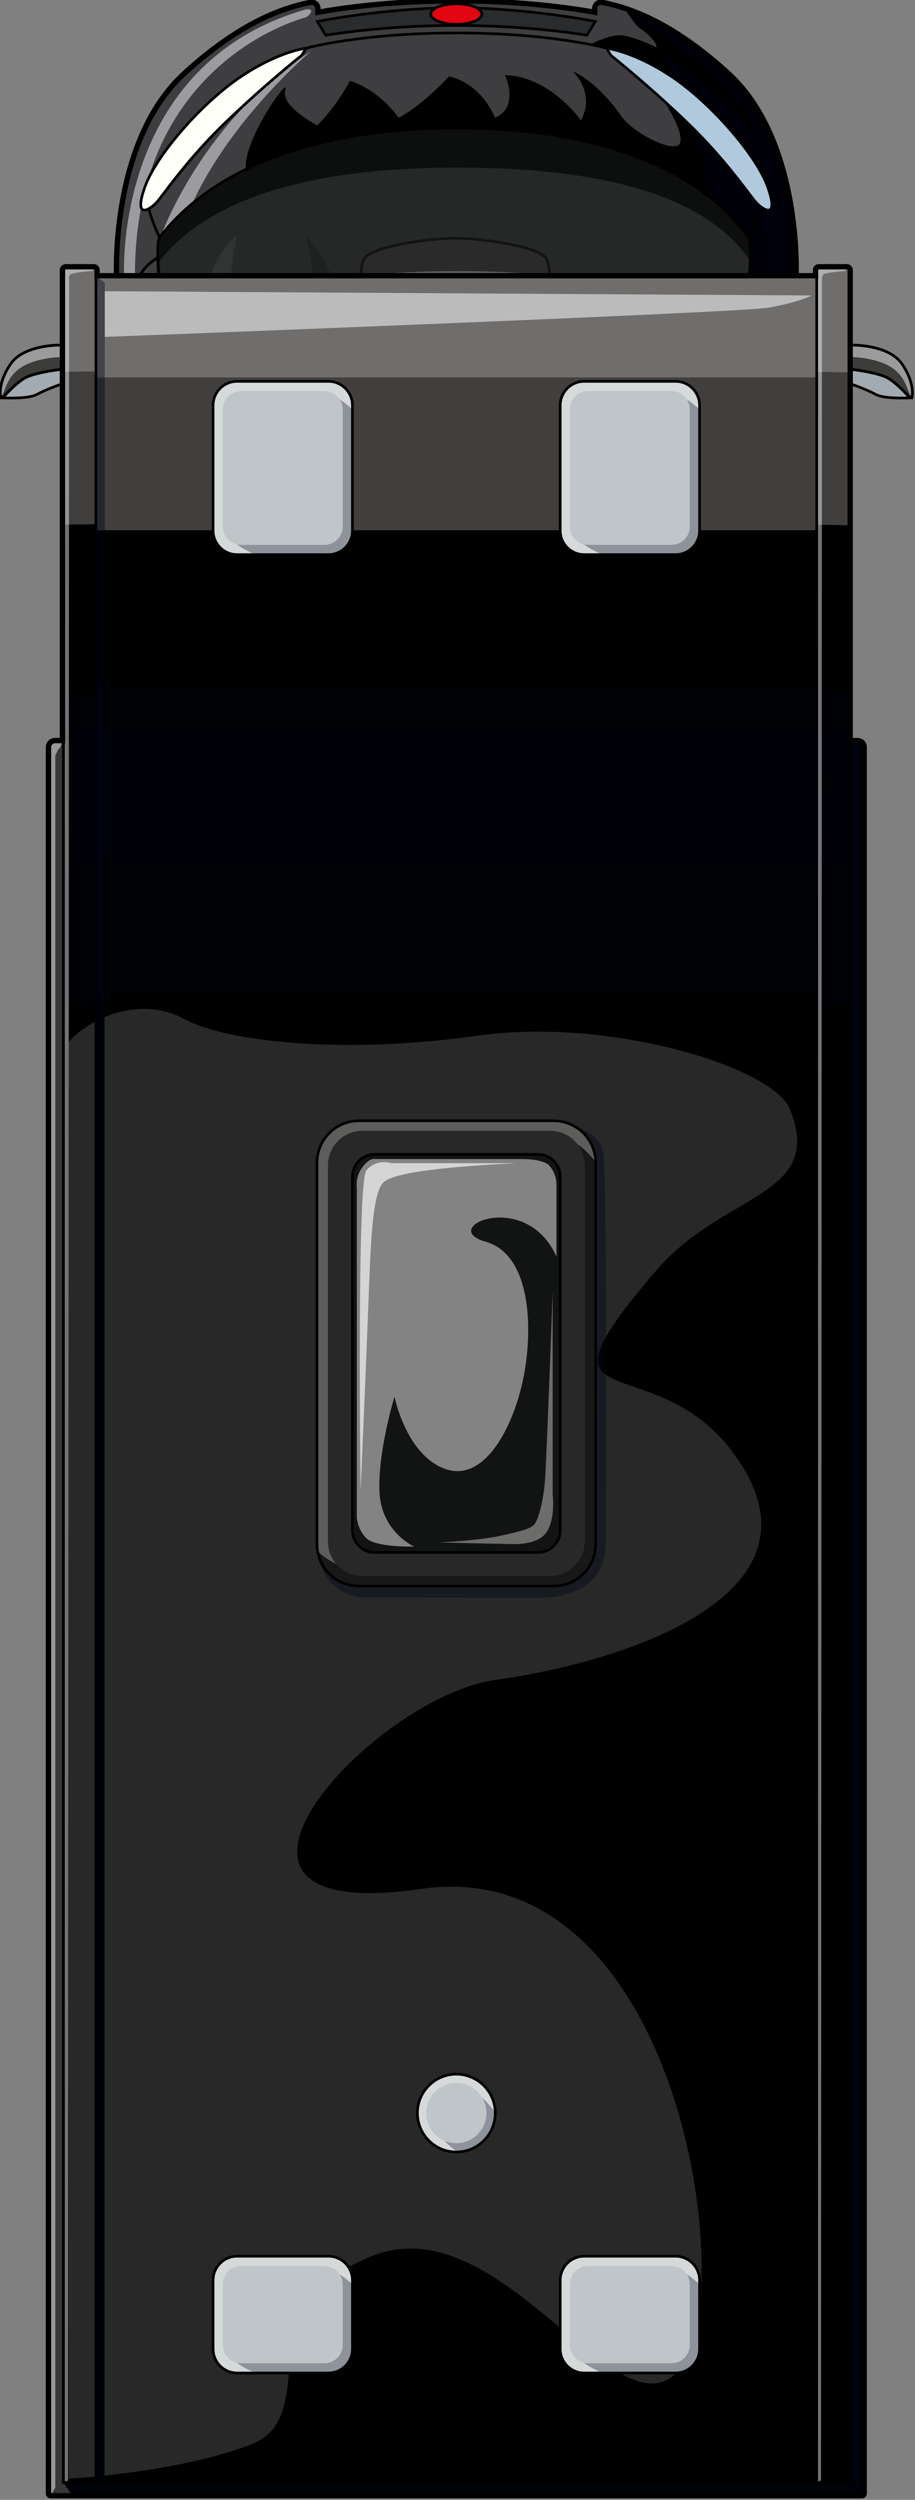 <?xml version="1.0" encoding="utf-8"?>
<!-- Generator: Adobe Illustrator 17.0.0, SVG Export Plug-In . SVG Version: 6.00 Build 0)  -->
<!DOCTYPE svg PUBLIC "-//W3C//DTD SVG 1.1//EN" "http://www.w3.org/Graphics/SVG/1.1/DTD/svg11.dtd">
<svg version="1.1" id="Слой_1" xmlns="http://www.w3.org/2000/svg" xmlns:xlink="http://www.w3.org/1999/xlink" x="0px" y="0px"
	 width="242px" height="661px" viewBox="0 0 242 661" enable-background="new 0 0 242 661" xml:space="preserve">
<rect x="0" y="0" width="242" height="661" fill="#808080" stroke="none"/>
<g>
	<defs>
		<rect id="SVGID_1_" width="242" height="661"/>
	</defs>
	<clipPath id="SVGID_2_">
		<use xlink:href="#SVGID_1_"  overflow="visible"/>
	</clipPath>
	<g clip-path="url(#SVGID_2_)">
		<path fill="currentColor" d="M224.857,195.832V71.422c0-0.487-0.395-0.882-0.882-0.882h-7.408c-0.487,0-0.882,0.395-0.882,0.882v1.482
			h-5.143c0,0,1.743-35.362-17.759-53.347C176.633,4.663,164.674,1.756,159.297,0.62c-1.037-0.219-2.004,0.571-2.004,1.623v1.009
			c0,0-15.776-3.154-36.604-2.992C99.854,0.091,84.085,3.252,84.085,3.252V2.243c0-1.058-0.967-1.841-2.004-1.623
			c-5.376,1.136-17.328,4.043-33.486,18.937C29.086,37.542,30.836,72.904,30.836,72.904h-5.143v-1.482
			c0-0.487-0.395-0.882-0.882-0.882h-7.408c-0.487,0-0.882,0.395-0.882,0.882v124.417l-3.697-0.028v463.521
			c0,0.332,0.268,0.6,0.6,0.6h107.272h107.273c0.332,0,0.6-0.268,0.6-0.6V195.811L224.857,195.832z M27.64,657.476l-2.265,0.205
			V151.657v506.031L27.64,657.476V140.389V657.476z"/>
		<path opacity="0.25" fill="#FFFEF8" enable-background="new    " d="M224.857,138.893l-8.855-0.155v1.482H25.375v-1.581
			l-8.615,0.085V70.751l8.615-0.007v2.159h190.627v-2.152l8.855,0.078V138.893z"/>
		<path opacity="0.25" fill="#FFFEF8" enable-background="new    " d="M224.857,98.472l-8.855-0.162v1.489H25.375v-1.581
			l-8.615,0.085V70.751l8.615-0.007v2.159h190.627v-2.152l8.855,0.078V98.472z"/>
		<path opacity="0.18" fill="#01061C" enable-background="new    " d="M224.858,182.751l-8.855,0.402v-1.679H25.376v1.926
			l-7.105-0.184l-0.091,82.332l7.196,0.007v-2.406h190.627v2.399l8.855-0.219V182.751z"/>
		<path opacity="0.17" fill="#01061C" enable-background="new    " d="M224.858,192.494l-8.855,0.177v-0.741H25.376v0.847
			l-7.105-0.078l-0.091,36.04l7.196,0.007v-1.059h190.627v1.052l8.855-0.092V192.494z"/>
		<path opacity="0.42" fill="#01061C" enable-background="new    " d="M25.375,72.903l2.343,1.905v581.631l-2.343-0.106V72.903z"/>
		<path opacity="0.46" fill="#FAFBFF" enable-background="new    " d="M25.087,70.744h-7.966v585.688l0.889-0.579l0.261-581.899
			c0,0-0.155-0.931,0.402-1.404c0.557-0.466,5.475-0.903,5.475-0.903S24.621,71.703,25.087,70.744z"/>
		<path opacity="0.46" fill="#FAFBFF" enable-background="new    " d="M224.216,70.744h-7.966v585.688l0.889-0.579L217.4,73.954
			c0,0-0.155-0.931,0.402-1.404c0.557-0.466,5.475-0.903,5.475-0.903S223.75,71.703,224.216,70.744z"/>
		<path opacity="0.4" fill="#000619" enable-background="new    " d="M224.61,195.832h2.413l1.531,0.959v1.806V658.76l-0.6,1.164
			h-0.769H13.416l5.92-0.289l-2.576-3.196l207.85-0.106V195.832z"/>
		<path opacity="0.5" fill="#FAFBFF" enable-background="new    " d="M16.43,196.128h-2.074l-1.538,0.621v3.528l0.6,459.648
			l1.207-2.201V199.839c0,0,0.748-1.87,1.058-1.933C15.999,197.85,16.43,196.128,16.43,196.128z"/>
		<path opacity="0.22" fill="#FAFBFF" enable-background="new    " d="M16.76,196.128h-3.189l-0.486,0.508l-0.269,462.371
			l0.833,0.903l5.355-0.261l-2.244-3.21V196.128z"/>
		<path opacity="0.54" fill="#FDFEFF" enable-background="new    " d="M27.718,77.009l187.014,1.122c0,0-3.852,1.912-11.522,3.238
			c-7.669,1.326-175.493,7.719-175.493,7.719L27.718,77.009L27.718,77.009z"/>
		<path opacity="0.4" fill="#010014" enable-background="new    " d="M166.113,2.489c0,0,1.305,1.164,3.281,3.577
			c28.737,17.406,30.727,30.311,30.727,30.311s-9.038-13.794-24.85-21.83c6.576,11.127,14.104,30.226,13.102,58.476l22.204-0.127
			c0,0,0.085-17.604-4.149-30.339c-4.233-12.742-11.529-23.932-23.304-30.932C171.348,4.626,166.113,2.489,166.113,2.489z"/>
		<path opacity="0.46" fill="#010014" enable-background="new    " d="M207.846,72.903c0,0,0.974-22.507-14.852-38.742
			c0,0,10.865,19.727,11.613,38.742H207.846L207.846,72.903z"/>
		<path opacity="0.25" fill="#FAFAFF" enable-background="new    " d="M30.787,72.903c0,0,0.48-30.593,10.929-45.113
			S72.782,0.993,82.455,0.591c0,0,1.291-0.099,1.453,0.938c0.169,1.03,0.466,1.679,0.466,1.679s17.279-2.596,37.267-2.618
			c19.981-0.021,35.652,2.674,35.652,2.674l0.169-2.258l2.469-0.416l5.108,1.425c0,0,3.048,4.96,4.417,5.644
			c1.369,0.684,4.791,4.106,4.05,4.791c0,0-6.597-3.154-9.708-3.133c-3.111,0.021-7.408,2.321-7.408,2.321l4.106,1.122l1.178,1.926
			l13.822,11.867c0,0,5.376,8.015,4.381,11.204s-12.453-2.462-15.607-7.105c-3.154-4.643-8.135-9.793-12.785-11.79
			c0,0,6.145,5.644,2.159,12.947c0,0-8.135-11.62-20.087-11.952c0,0,3.986,8.467-2.653,11.289c0,0-3.168-8.826-12.121-10.957
			c-7.966,8.467-13.384,10.957-13.384,10.957s-4.551-7.056-12.841-9.793c0,0-3.323,6.477-8.636,11.79c0,0-9.793-4.981-8.467-9.299
			c1.326-4.318-11.289,13.243-10.428,20.983S46.901,69.38,46.901,69.38l-2.822,3.648L30.787,72.903z"/>
		<path opacity="0.5" fill="#FAFAFF" enable-background="new    " d="M32.827,72.903c0,0-3.034-55.781,48.055-70.407
			c0,0,3.027-0.48,0.233,2.025c0,0-45.551,10.985-45.424,68.389"/>
		<path opacity="0.5" fill="#FAFAFF" enable-background="new    " d="M42.619,62.256c0,0,10.922-30.572,39.68-48.747
			c0,0-21.294,17.851-31.63,40.718L42.619,62.256z"/>
		<path opacity="0.16" fill="#FAFAFF" enable-background="new    " d="M18.18,275.517v379.899c0,0,2.78-0.148,7.19-0.586V270.035
			C22.399,271.594,19.901,273.541,18.18,275.517z"/>
		<path opacity="0.16" fill="#FAFAFF" enable-background="new    " d="M208.926,293.283c-4.445-11.12-47.808-24.405-82.677-19.424
			c-34.861,4.981-66.237,1.75-77.696-4.48c-6.992-3.803-14.711-3.02-20.92-0.409v385.635c10.082-1.08,26.275-3.443,38.679-8.213
			c19.424-7.472-1.827-36.689,32.371-49.967c34.198-13.279,64.742,49.142,81.012,30.212c16.27-18.923,0.332-137.125-68.396-127.169
			c-68.728,9.962-12.756-50.8,19.77-55.28c32.526-4.48,86.811-21.414,65.398-56.275s-59.93-8.798-22.909-51.964
			C191.45,315.099,218.218,316.524,208.926,293.283z"/>
		<path opacity="0.39" fill="#00071C" enable-background="new    " d="M153.194,298.469c0,0,5.235,1.037,6.357,6.209
			c1.122,5.165,0.642,104.281,0.642,104.281s0.162,4.762-3.443,8.728c-3.923,4.318-11.987,4.77-11.987,4.77l-49.368-0.028
			c0,0-9.433-0.628-11.395-11.585c0,0,0.84,3.295,2.815,4.981c1.969,1.679,3.26,3.154,7.867,3.549
			c4.607,0.395,7.437,0.113,7.437,0.113l36.738-0.113h8.756c0,0,5.207-0.847,7.408-4.05c2.201-3.203,2.512-7.034,2.512-7.034
			l-0.127-102.348c0,0-0.437-2.928-1.849-4.713C154.146,299.442,153.194,298.469,153.194,298.469z"/>
		<path fill="#121313" d="M142.307,410.49H99.064c-3.231,0-5.849-2.618-5.849-5.849v-93.549c0-3.231,2.618-5.856,5.849-5.856h43.243
			c3.231,0,5.849,2.618,5.849,5.856v93.549C148.163,407.872,145.545,410.49,142.307,410.49z"/>
		<path opacity="0.4" enable-background="new    " d="M152.701,302.497c1.214,1.545,1.94,3.485,1.94,5.602v99.526
			c0,5.016-4.072,9.088-9.089,9.088h-49.72c-2.766,0-5.242-1.242-6.907-3.196c-1.468-0.706-3.26-1.778-4.904-3.316
			c0.91,5.207,5.44,9.165,10.908,9.165h51.548c6.117,0,11.084-4.96,11.084-11.084V307.436c0-0.056-0.006-0.113-0.006-0.169
			C156.334,305.658,154.754,303.986,152.701,302.497z"/>
		<path opacity="0.25" fill="#FCFCF5" enable-background="new    " d="M86.738,407.625V308.1c0-5.016,4.071-9.088,9.088-9.088h49.72
			c2.907,0,5.489,1.369,7.147,3.492c2.053,1.482,3.634,3.161,4.833,4.77c-0.092-6.04-5.009-10.915-11.07-10.915H94.908
			c-6.117,0-11.084,4.96-11.084,11.084v100.852c0,0.656,0.071,1.291,0.176,1.912c1.644,1.538,3.443,2.611,4.904,3.316
			C87.557,411.936,86.738,409.876,86.738,407.625z"/>
		<path opacity="0.5" fill="#F5F5F5" enable-background="new    " d="M147.168,332.258v-19.297c0,0,0-2.491-1.743-4.607
			c-1.743-2.117-7.966-1.87-7.966-1.87l-38.347-0.007c0,0-1.242-0.487-3.239,2.124c-1.99,2.618-1.496,5.475-1.496,5.475v86.91
			c0,0,0,3.239,2.491,5.729c2.491,2.491,12.7,2.244,12.7,2.244s-8.841-3.859-9.215-14.69c-0.374-10.83,3.986-24.941,3.986-24.941
			s2.992,14.944,12.947,18.923c9.962,3.986,17.434-8.798,20.588-21.414c3.154-12.615,3.485-34.861-9.461-38.516
			C115.46,324.659,139.033,314.118,147.168,332.258z"/>
		<path opacity="0.71" fill="#F5F5F5" enable-background="new    " d="M136.543,307.563h-33.034c0,0-4.106-1.326-6.639,1.99
			c-2.533,3.316-1.496,84.667-1.496,84.667s1.658-38.347,2.159-51.964c0.501-13.61,0.995-26.233,3.655-29.386
			C103.841,309.722,120.605,308.389,136.543,307.563z"/>
		<path d="M146.464,419.725H94.915c-6.308,0-11.437-5.129-11.437-11.437V307.436c0-6.308,5.129-11.437,11.437-11.437h51.549
			c6.308,0,11.437,5.129,11.437,11.437v100.852C157.894,414.596,152.764,419.725,146.464,419.725z M94.915,296.712
			c-5.913,0-10.732,4.812-10.732,10.732v100.852c0,5.913,4.812,10.731,10.732,10.731h51.549c5.913,0,10.731-4.812,10.731-10.731
			v-100.86c0-5.913-4.811-10.731-10.731-10.731H94.915V296.712z"/>
		<path d="M142.308,410.842H99.065c-3.422,0-6.202-2.787-6.202-6.202v-93.549c0-3.422,2.787-6.202,6.202-6.202h43.243
			c3.422,0,6.202,2.787,6.202,6.202v93.549C148.517,408.062,145.73,410.842,142.308,410.842z M99.064,305.588
			c-3.034,0-5.496,2.469-5.496,5.496v93.549c0,3.034,2.469,5.496,5.496,5.496h43.243c3.034,0,5.496-2.469,5.496-5.496v-93.542
			c0-3.034-2.469-5.496-5.496-5.496H99.064V305.588z"/>
		<path opacity="0.38" fill="#FFFEF8" enable-background="new    " d="M146.174,341.43v53.791c0,0,0.833,6.308-1.658,9.962
			c-2.491,3.655-9.673,3.09-9.673,3.09l-18.986-0.423c0,0,10.647-0.423,16.87-1.834c6.223-1.411,7.056-1.743,8.297-2.653
			c1.242-0.91,2.738-6.308,3.154-12.453C144.594,384.758,146.174,341.43,146.174,341.43z"/>
		<path fill="#121313" d="M197.946,62.821c-0.028-0.028-0.056-0.063-0.085-0.099c-11.437-16.312-36.689-28.794-77.188-28.871
			c-40.195,0-65.842,12.481-78.408,28.85c-0.021,0.028-0.035,0.049-0.063,0.071c-0.494,0.487-0.706,4.438-0.219,10.132h156.203
			C198.666,67.258,198.44,63.3,197.946,62.821z"/>
		<path fill="#262828" d="M198.3,63.237c0,0-6.597-8.537-13.349-12.347c-16.058-7.317-33.45-16.341-64.156-17.039h-0.12
			c-31.624-0.529-53.651,11.183-64.686,17.47c-7.698,4.389-13.758,11.903-13.758,11.903c-0.303,2.11-0.092,5.778,0.31,9.673H197.87
			C198.349,69.008,198.603,65.346,198.3,63.237z"/>
		<path fill="#2B2A2A" d="M143.908,67.738c-3.768-3.112-17.78-4.734-23.495-4.734c-5.715,0-19.72,1.616-23.488,4.727
			c-1.016,0.84-1.411,2.766-1.411,5.165h49.798C145.32,70.504,144.924,68.578,143.908,67.738z"/>
		<path fill="#121313" d="M145.664,73.256H95.16v-0.353c0-2.766,0.515-4.593,1.538-5.44c3.768-3.112,17.639-4.812,23.714-4.812
			c6.075,0,19.953,1.7,23.721,4.812c1.023,0.847,1.538,2.674,1.538,5.44v0.353H145.664z M95.866,72.55h49.092
			c-0.035-2.314-0.48-3.881-1.277-4.544c-3.492-2.886-17.053-4.65-23.269-4.65c-6.216,0-19.77,1.764-23.262,4.65
			C96.346,68.67,95.909,70.236,95.866,72.55z"/>
		<path fill="#313334" d="M62.662,62.256c0,0-4.163,2.921-7.041,10.647h5.475C61.378,69.544,61.865,65.932,62.662,62.256z"/>
		<path fill="#1F2020" d="M80.797,62.256c1.023,3.627,1.58,7.26,1.849,10.647h5.066C84.317,65.438,80.797,62.256,80.797,62.256z"/>
		<path opacity="0.56" fill="#848484" enable-background="new    " d="M121.224,71.668c-9.109,0-17.462,0.409-25.097,1.235h49.89
			C138.496,72.099,130.241,71.682,121.224,71.668z"/>
		<path fill="#1D1D1B" d="M42.457,63.025l-0.494-0.508l0.021-0.028l0.571,0.416C42.527,62.948,42.492,62.99,42.457,63.025z"/>
		<path fill="#0D0E0E" d="M42.271,62.701c12.566-16.369,38.213-28.85,78.409-28.85c40.499,0.078,65.75,12.566,77.187,28.871
			c0.021,0.035,0.049,0.071,0.085,0.099c0.452,0.437,0.677,2.328,0.346,5.934c-0.028-0.028-0.055-0.063-0.084-0.099
			c-11.437-16.312-36.69-24.278-77.189-24.356c-40.195,0-66.52,8.699-79.086,25.068"/>
		<path d="M198.517,73.256H41.666l-0.028-0.325c-0.381-4.48-0.445-9.652,0.325-10.414c14.379-18.725,42.326-29.019,78.719-29.019
			c49.77,0.092,69.906,18.224,77.477,29.027l0.042,0.049c0.769,0.755,0.72,5.898,0.346,10.358L198.517,73.256z M42.315,72.55
			h155.554c0.473-5.898,0.12-9.123-0.169-9.476c-0.049-0.042-0.092-0.099-0.127-0.148c-7.493-10.682-27.446-28.624-76.898-28.716
			c-36.167,0-63.916,10.195-78.126,28.709c-0.028,0.035-0.056,0.071-0.099,0.106C42.174,63.364,41.828,66.602,42.315,72.55z"/>
		<path fill="#B1C9DD" d="M160.488,12.761c0,0,6.971,0.748,16.933,7.345c9.962,6.597,22.535,20.546,25.647,29.386
			c3.111,8.841-1.369,6.025-3.239,3.881c-1.87-2.138-7.966-11.232-18.055-20.941c-10.082-9.708-19.424-17.18-19.925-17.554
			C161.356,14.504,160.488,12.761,160.488,12.761z"/>
		<path d="M203.174,55.913c-1.157,0-2.709-1.277-3.612-2.307c-0.437-0.501-1.079-1.348-1.969-2.519
			c-2.907-3.824-8.311-10.936-16.058-18.401c-9.659-9.306-18.979-16.849-19.89-17.526c-0.536-0.402-1.319-1.94-1.475-2.244
			l-0.289-0.579l0.642,0.071c0.289,0.028,7.176,0.833,17.089,7.401c9.469,6.272,22.507,20.249,25.788,29.563
			c1.298,3.69,1.432,5.778,0.402,6.378C203.611,55.864,203.4,55.913,203.174,55.913z M161.13,13.227
			c0.325,0.579,0.713,1.206,0.938,1.376c0.91,0.684,10.266,8.255,19.953,17.582c7.789,7.5,13.215,14.64,16.136,18.478
			c0.882,1.164,1.517,1.997,1.94,2.484c1.079,1.235,2.738,2.357,3.351,1.997c0.24-0.141,0.903-0.953-0.713-5.532
			c-2.956-8.403-15.12-22.324-25.513-29.21C169.223,15.104,163.113,13.601,161.13,13.227z"/>
		<path fill="#3C3C3B" d="M240.681,105.196c0.071-0.007,0.487,0,0.487,0s1.037-3.662-2.618-8.968
			c-3.655-5.313-13.695-4.981-13.695-4.981v6.378c2.441,0.289,7.909,1.065,10.167,2.462
			C237.097,101.372,239.461,103.841,240.681,105.196z"/>
		<path fill="#A3ABB2" d="M235.03,100.088c-2.258-1.397-7.726-2.173-10.167-2.462v3.831c0,0,4.318,1.496,6.724,2.822
			c2.23,1.228,8.234,0.967,9.102,0.917C239.461,103.841,237.097,101.372,235.03,100.088z"/>
		<path d="M238.381,105.605c-2.251,0-5.426-0.169-6.971-1.023c-2.349-1.298-6.625-2.78-6.668-2.801l-0.24-0.085v-4.48l0.395,0.049
			c2.886,0.339,8.064,1.122,10.315,2.512c2.11,1.305,4.494,3.803,5.729,5.172l0.494,0.55l-0.741,0.042
			C240.329,105.57,239.461,105.605,238.381,105.605z M225.208,101.203c0.945,0.339,4.431,1.602,6.541,2.766
			c1.799,0.995,6.308,0.967,8.156,0.91c-1.284-1.383-3.288-3.387-5.066-4.487c-2.096-1.298-7.161-2.06-9.631-2.364V101.203z"/>
		<path fill="#9C9B9B" d="M240.675,104.342c0.106,0.198,0.409,0.12,0.409-0.106c0.014-1.559-0.233-5.08-2.505-7.747
			c-3.006-3.528-6.703-4.734-10.873-5.024c-4.17-0.289-2.843,0.127-2.843,0.127l0.247,2.653c0.014,0.12,0.113,0.205,0.226,0.198
			c1.221-0.085,6.83,0.452,10.252,2.589C239.412,99.425,239.892,102.903,240.675,104.342z"/>
		<path d="M240.534,105.556l-0.113-0.127c-1.207-1.341-3.542-3.789-5.581-5.045c-2.215-1.369-7.747-2.145-10.026-2.413l-0.31-0.035
			v-7.034l0.339-0.014c0.416-0.014,10.28-0.275,13.998,5.136c3.704,5.39,2.709,9.109,2.667,9.264l-0.071,0.261h-0.268
			c0,0-0.402-0.007-0.466,0L240.534,105.556z M240.852,104.843c0.014,0,0.021,0,0.035,0c0.141-0.903,0.346-4.106-2.618-8.417
			c-3.133-4.551-11.282-4.826-13.053-4.833v5.715c2.935,0.36,7.832,1.129,10.005,2.476c2.046,1.27,4.36,3.662,5.623,5.059
			C240.845,104.843,240.845,104.843,240.852,104.843z"/>
		<path fill="#292B2D" d="M120.688,6.722c-19.664,0-34.53,2.596-34.53,2.596l-2.244-3.655c20.419-3.817,36.773-3.655,36.773-3.655
			s16.355-0.169,36.773,3.655l-2.244,3.655C155.218,9.318,140.351,6.722,120.688,6.722z"/>
		<path d="M155.394,9.706l-0.233-0.042c-0.148-0.028-15.064-2.589-34.473-2.589c-19.41,0-34.325,2.561-34.473,2.589l-0.233,0.042
			l-2.632-4.29l0.501-0.092c20.214-3.782,36.682-3.655,36.844-3.655c0.155,0,16.609-0.12,36.837,3.655l0.501,0.092L155.394,9.706z
			 M120.688,6.369c18.133,0,32.364,2.23,34.353,2.561l1.849-3.013c-19.918-3.669-36.033-3.549-36.202-3.556
			c-0.169,0-16.291-0.12-36.209,3.556l1.849,3.013C88.317,8.606,102.555,6.369,120.688,6.369z"/>
		<path fill="#FFFEF8" d="M80.88,12.761c0,0-6.971,0.748-16.933,7.345S41.412,40.652,38.3,49.492
			c-3.111,8.841,1.369,6.025,3.239,3.881c1.87-2.138,7.966-11.232,18.055-20.941s19.424-17.18,19.925-17.554
			C80.012,14.504,80.88,12.761,80.88,12.761z"/>
		<path d="M38.194,55.913c-0.226,0-0.437-0.049-0.628-0.162c-1.03-0.6-0.896-2.688,0.402-6.378
			c3.281-9.313,16.32-23.29,25.788-29.563c9.92-6.569,16.799-7.373,17.089-7.401l0.642-0.071l-0.289,0.579
			c-0.155,0.303-0.938,1.841-1.475,2.244c-0.91,0.677-10.224,8.22-19.89,17.526c-7.747,7.458-13.152,14.577-16.058,18.401
			c-0.889,1.171-1.538,2.018-1.976,2.519C40.904,54.636,39.351,55.913,38.194,55.913z M80.238,13.227
			c-1.976,0.374-8.093,1.877-16.094,7.175c-10.393,6.886-22.557,20.807-25.513,29.21c-1.616,4.579-0.952,5.39-0.713,5.532
			c0.607,0.353,2.272-0.762,3.351-1.997c0.423-0.487,1.058-1.319,1.94-2.484c2.914-3.838,8.347-10.978,16.129-18.478
			c9.687-9.327,19.043-16.898,19.953-17.582C79.519,14.434,79.907,13.82,80.238,13.227z"/>
		<path fill="#3C3C3B" d="M0.687,105.196c-0.071-0.007-0.487,0-0.487,0s-1.037-3.662,2.618-8.968
			c3.655-5.313,13.695-4.981,13.695-4.981v6.378c-2.441,0.289-7.909,1.065-10.167,2.462C4.271,101.372,1.908,103.841,0.687,105.196z
			"/>
		<path fill="#A3ABB2" d="M6.345,100.088c2.258-1.397,7.726-2.173,10.167-2.462v3.831c0,0-4.318,1.496-6.724,2.822
			c-2.23,1.228-8.234,0.967-9.102,0.917C1.908,103.841,4.271,101.372,6.345,100.088z"/>
		<path d="M2.987,105.605c-1.079,0-1.94-0.035-2.314-0.056l-0.741-0.042l0.494-0.55c1.235-1.369,3.62-3.866,5.729-5.172
			c2.251-1.397,7.429-2.173,10.315-2.512l0.395-0.049v4.48l-0.24,0.085c-0.042,0.014-4.318,1.503-6.667,2.801
			C8.413,105.443,5.238,105.605,2.987,105.605z M1.463,104.879c1.856,0.056,6.357,0.085,8.156-0.91
			c2.11-1.164,5.595-2.427,6.541-2.766v-3.182c-2.469,0.303-7.535,1.065-9.631,2.364C4.751,101.485,2.747,103.489,1.463,104.879z"/>
		<path fill="#9C9B9B" d="M0.695,104.342c-0.106,0.198-0.409,0.12-0.409-0.106c-0.014-1.559,0.233-5.08,2.505-7.747
			c3.006-3.528,6.703-4.734,10.873-5.024c4.17-0.289,2.843,0.127,2.843,0.127l-0.247,2.653c-0.014,0.12-0.113,0.205-0.226,0.198
			c-1.221-0.085-6.83,0.452-10.252,2.589C1.958,99.425,1.478,102.903,0.695,104.342z"/>
		<path d="M0.836,105.556l-0.169-0.007c-0.071-0.007-0.466,0-0.466,0h-0.268l-0.071-0.261c-0.042-0.155-1.037-3.881,2.66-9.264
			c3.718-5.412,13.575-5.151,13.998-5.136l0.339,0.014v7.034l-0.31,0.035c-2.279,0.268-7.81,1.037-10.026,2.413
			c-2.032,1.263-4.367,3.704-5.581,5.045L0.836,105.556z M16.16,91.593c-1.771,0.007-9.927,0.282-13.053,4.833
			c-2.963,4.304-2.752,7.514-2.618,8.417c0.014,0,0.028,0,0.042,0c1.263-1.39,3.577-3.789,5.623-5.059
			c2.173-1.348,7.07-2.117,10.005-2.477L16.16,91.593L16.16,91.593z"/>
		<path fill="#E20613" d="M120.688,6.432c3.726,0,6.745-1.216,6.745-2.716c0-1.5-3.019-2.716-6.745-2.716
			c-3.725,0-6.745,1.216-6.745,2.716C113.943,5.216,116.963,6.432,120.688,6.432z"/>
		<path d="M120.688,6.778c-3.979,0-7.098-1.348-7.098-3.069c0-1.722,3.119-3.069,7.098-3.069c3.979,0,7.098,1.348,7.098,3.069
			C127.785,5.431,124.667,6.778,120.688,6.778z M120.688,1.353c-3.768,0-6.392,1.242-6.392,2.364s2.625,2.364,6.392,2.364
			c3.768,0,6.392-1.242,6.392-2.364C127.08,2.594,124.455,1.353,120.688,1.353z"/>
		<path d="M41.899,62.926c-1.968-3.923-2.886-7.613-2.893-7.648l0.684-0.169c0.007,0.035,0.903,3.648,2.836,7.5L41.899,62.926z"/>
		<path d="M80.979,13.1l-0.19-0.677c0.141-0.042,14.577-4.057,39.899-4.057v0.706C95.464,9.071,81.12,13.065,80.979,13.1z"/>
		<path d="M37.285,73.065l-0.621-0.332c1.714-3.238,4.762-4.812,4.897-4.882l0.318,0.628C41.85,68.5,38.894,70.031,37.285,73.065z"
			/>
		<path d="M198.292,62.926l-0.628-0.317c1.94-3.852,3.034-8.121,3.041-8.163l0.684,0.176
			C201.375,54.664,200.26,59.003,198.292,62.926z"/>
		<path d="M160.389,13.1c-0.141-0.042-14.492-4.036-39.709-4.036V8.358c25.322,0,39.758,4.022,39.899,4.057L160.389,13.1z"/>
		<path d="M202.9,73.065c-1.609-3.041-4.558-4.565-4.593-4.579l0.318-0.628c0.127,0.063,3.182,1.644,4.897,4.882L202.9,73.065z"/>
		<path fill="#C0C5C9" d="M86.858,146.655H62.7c-3.507,0-6.35-2.843-6.35-6.35v-33.119c0-3.507,2.843-6.35,6.35-6.35h24.158
			c3.507,0,6.35,2.843,6.35,6.35v33.119C93.208,143.811,90.372,146.655,86.858,146.655z"/>
		<path opacity="0.26" fill="#000214" enable-background="new    " d="M90.64,108.265v30.96c0,2.681-2.173,4.854-4.854,4.854H63.787
			c-0.409,0-0.804-0.056-1.185-0.148c1.178,0.896,2.801,1.827,5.038,2.723h19.226c3.507,0,6.35-2.843,6.35-6.35v-32.025
			c-1.178-1.115-2.342-1.997-3.358-2.667C90.343,106.381,90.64,107.292,90.64,108.265z"/>
		<path opacity="0.35" fill="#FFFFFA" enable-background="new    " d="M86.858,100.836H62.7c-3.507,0-6.35,2.843-6.35,6.35v33.119
			c0,3.507,2.843,6.35,6.35,6.35h4.932c-2.23-0.903-3.852-1.834-5.038-2.723c-2.11-0.529-3.669-2.434-3.669-4.706v-30.96
			c0-2.681,2.173-4.854,4.854-4.854h21.999c1.707,0,3.203,0.882,4.071,2.208c1.016,0.67,2.187,1.545,3.358,2.667v-1.094
			C93.208,103.679,90.372,100.836,86.858,100.836z"/>
		<path d="M86.857,147.007H62.699c-3.697,0-6.703-3.006-6.703-6.703v-33.119c0-3.697,3.006-6.703,6.703-6.703h24.158
			c3.697,0,6.703,3.006,6.703,6.703v33.119C93.56,144.002,90.554,147.007,86.857,147.007z M62.706,101.189
			c-3.309,0-5.997,2.688-5.997,5.997v33.119c0,3.309,2.688,5.997,5.997,5.997h24.158c3.309,0,5.997-2.688,5.997-5.997v-33.119
			c0-3.309-2.688-5.997-5.997-5.997H62.706L62.706,101.189z"/>
		<path fill="#C0C5C9" d="M178.664,146.655h-24.158c-3.507,0-6.35-2.843-6.35-6.35v-33.119c0-3.507,2.843-6.35,6.35-6.35h24.158
			c3.507,0,6.35,2.843,6.35,6.35v33.119C185.014,143.811,182.171,146.655,178.664,146.655z"/>
		<path opacity="0.26" fill="#000214" enable-background="new    " d="M182.446,108.265v30.96c0,2.681-2.173,4.854-4.854,4.854
			h-21.999c-0.409,0-0.804-0.056-1.185-0.148c1.178,0.896,2.801,1.827,5.038,2.723h19.226c3.507,0,6.35-2.843,6.35-6.35v-32.025
			c-1.178-1.115-2.342-1.997-3.358-2.667C182.149,106.381,182.446,107.292,182.446,108.265z"/>
		<path opacity="0.35" fill="#FFFFFA" enable-background="new    " d="M178.664,100.836h-24.158c-3.507,0-6.35,2.843-6.35,6.35
			v33.119c0,3.507,2.843,6.35,6.35,6.35h4.932c-2.23-0.903-3.852-1.834-5.038-2.723c-2.11-0.529-3.669-2.434-3.669-4.706v-30.96
			c0-2.681,2.173-4.854,4.854-4.854h21.999c1.707,0,3.203,0.882,4.071,2.208c1.016,0.67,2.187,1.545,3.358,2.667v-1.094
			C185.014,103.679,182.171,100.836,178.664,100.836z"/>
		<path d="M178.664,147.007h-24.158c-3.697,0-6.703-3.006-6.703-6.703v-33.119c0-3.697,3.006-6.703,6.703-6.703h24.158
			c3.697,0,6.703,3.006,6.703,6.703v33.119C185.367,144.002,182.361,147.007,178.664,147.007z M154.513,101.189
			c-3.309,0-5.997,2.688-5.997,5.997v33.119c0,3.309,2.688,5.997,5.997,5.997h24.158c3.309,0,5.997-2.688,5.997-5.997v-33.119
			c0-3.309-2.688-5.997-5.997-5.997H154.513L154.513,101.189z"/>
		<path fill="#C0C5C9" d="M86.858,627.469H62.7c-3.507,0-6.35-2.843-6.35-6.35v-18.182c0-3.507,2.843-6.35,6.35-6.35h24.158
			c3.507,0,6.35,2.843,6.35,6.35v18.182C93.208,624.625,90.372,627.469,86.858,627.469z"/>
		<path opacity="0.26" fill="#000214" enable-background="new    " d="M90.64,604.016v16.023c0,2.681-2.173,4.854-4.854,4.854
			H63.787c-0.409,0-0.804-0.056-1.185-0.148c1.178,0.896,2.801,1.827,5.038,2.723h19.226c3.507,0,6.35-2.843,6.35-6.35V604.03
			c-1.178-1.115-2.342-1.997-3.358-2.667C90.343,602.132,90.64,603.042,90.64,604.016z"/>
		<path opacity="0.35" fill="#FFFFFA" enable-background="new    " d="M86.858,596.587H62.7c-3.507,0-6.35,2.843-6.35,6.35v18.182
			c0,3.507,2.843,6.35,6.35,6.35h4.932c-2.23-0.903-3.852-1.834-5.038-2.723c-2.11-0.529-3.669-2.434-3.669-4.706v-16.023
			c0-2.681,2.173-4.854,4.854-4.854h21.999c1.707,0,3.203,0.882,4.071,2.208c1.016,0.67,2.187,1.545,3.358,2.667v-1.094
			C93.208,599.43,90.372,596.587,86.858,596.587z"/>
		<path d="M86.857,627.822H62.699c-3.697,0-6.703-3.006-6.703-6.703v-18.182c0-3.697,3.006-6.703,6.703-6.703h24.158
			c3.697,0,6.703,3.006,6.703,6.703v18.182C93.56,624.816,90.554,627.822,86.857,627.822z M62.706,596.939
			c-3.309,0-5.997,2.688-5.997,5.997v18.182c0,3.309,2.688,5.997,5.997,5.997h24.158c3.309,0,5.997-2.688,5.997-5.997v-18.182
			c0-3.309-2.688-5.997-5.997-5.997H62.706z"/>
		<path fill="#C0C5C9" d="M178.664,627.469h-24.158c-3.507,0-6.35-2.843-6.35-6.35v-18.182c0-3.507,2.843-6.35,6.35-6.35h24.158
			c3.507,0,6.35,2.843,6.35,6.35v18.182C185.014,624.625,182.171,627.469,178.664,627.469z"/>
		<path opacity="0.26" fill="#000214" enable-background="new    " d="M182.446,604.016v16.023c0,2.681-2.173,4.854-4.854,4.854
			h-21.999c-0.409,0-0.804-0.056-1.185-0.148c1.178,0.896,2.801,1.827,5.038,2.723h19.226c3.507,0,6.35-2.843,6.35-6.35V604.03
			c-1.178-1.115-2.342-1.997-3.358-2.667C182.149,602.132,182.446,603.042,182.446,604.016z"/>
		<path opacity="0.35" fill="#FFFFFA" enable-background="new    " d="M178.664,596.587h-24.158c-3.507,0-6.35,2.843-6.35,6.35
			v18.182c0,3.507,2.843,6.35,6.35,6.35h4.932c-2.23-0.903-3.852-1.834-5.038-2.723c-2.11-0.529-3.669-2.434-3.669-4.706v-16.023
			c0-2.681,2.173-4.854,4.854-4.854h21.999c1.707,0,3.203,0.882,4.071,2.208c1.016,0.67,2.187,1.545,3.358,2.667v-1.094
			C185.014,599.43,182.171,596.587,178.664,596.587z"/>
		<path d="M178.664,627.822h-24.158c-3.697,0-6.703-3.006-6.703-6.703v-18.182c0-3.697,3.006-6.703,6.703-6.703h24.158
			c3.697,0,6.703,3.006,6.703,6.703v18.182C185.367,624.816,182.361,627.822,178.664,627.822z M154.513,596.939
			c-3.309,0-5.997,2.688-5.997,5.997v18.182c0,3.309,2.688,5.997,5.997,5.997h24.158c3.309,0,5.997-2.688,5.997-5.997v-18.182
			c0-3.309-2.688-5.997-5.997-5.997H154.513z"/>
		<path fill="#C0C5C9" d="M120.689,569.035c5.685,0,10.293-4.609,10.293-10.294s-4.608-10.294-10.293-10.294
			c-5.686,0-10.294,4.609-10.294,10.294S115.003,569.035,120.689,569.035z"/>
		<path opacity="0.26" fill="#000214" enable-background="new    " d="M130.975,558.741c0-0.063-0.007-0.134-0.007-0.198
			c-1.157-1.58-2.378-2.886-3.464-3.909c0.727,1.199,1.15,2.604,1.15,4.106c0,4.403-3.57,7.966-7.966,7.966
			c-1.122,0-2.194-0.233-3.161-0.656c0.861,0.903,1.983,1.912,3.429,2.963C126.508,568.88,130.975,564.336,130.975,558.741z"/>
		<path opacity="0.35" fill="#FFFFFA" enable-background="new    " d="M117.521,566.05c-2.829-1.221-4.805-4.036-4.805-7.317
			c0-4.403,3.57-7.966,7.966-7.966c2.9,0,5.426,1.552,6.823,3.859c1.087,1.023,2.307,2.328,3.464,3.909
			c-0.106-5.595-4.664-10.096-10.28-10.096c-5.687,0-10.294,4.607-10.294,10.294c0,5.687,4.607,10.294,10.294,10.294
			c0.092,0,0.176-0.014,0.261-0.014C119.51,567.962,118.389,566.953,117.521,566.05z"/>
		<path d="M120.69,569.38c-5.87,0-10.647-4.777-10.647-10.647c0-5.87,4.777-10.647,10.647-10.647c5.87,0,10.647,4.777,10.647,10.647
			C131.329,564.611,126.56,569.38,120.69,569.38z M120.69,548.799c-5.482,0-9.941,4.459-9.941,9.941s4.459,9.941,9.941,9.941
			c5.482,0,9.941-4.459,9.941-9.941S126.165,548.799,120.69,548.799z"/>
		<path d="M216.354,72.903h-0.706v583.43h0.706V72.903z"/>
		<path d="M227.954,660.63H13.416c-0.72,0-1.305-0.586-1.305-1.305V197.56c0-0.656,0.254-1.27,0.72-1.736
			c0.466-0.466,1.065-0.698,1.743-0.713l1.228,0.007V71.421c0-0.875,0.713-1.588,1.588-1.588h7.408c0.875,0,1.587,0.713,1.587,1.588
			v0.776H214.98v-0.776c0-0.875,0.713-1.588,1.588-1.588h7.408c0.875,0,1.587,0.713,1.587,1.588v123.705l1.235-0.007
			c0.007,0,0.014,0,0.021,0c0.649,0,1.263,0.254,1.722,0.713c0.466,0.466,0.72,1.079,0.72,1.736v461.764
			C229.259,660.044,228.674,660.63,227.954,660.63z M13.522,659.219h214.326V197.56c0-0.275-0.106-0.536-0.303-0.734
			c-0.198-0.19-0.452-0.303-0.727-0.303h-0.007l-2.653,0.021V71.421c0-0.099-0.078-0.176-0.176-0.176h-7.408
			c-0.099,0-0.176,0.078-0.176,0.176v2.187H24.98v-2.187c0-0.099-0.078-0.176-0.176-0.176h-7.408c-0.099,0-0.176,0.078-0.176,0.176
			v125.123l-2.653-0.021c-0.268,0.021-0.536,0.106-0.734,0.303c-0.198,0.198-0.303,0.459-0.303,0.734v461.658L13.522,659.219
			L13.522,659.219z"/>
		<path d="M224.963,656.792H16.408v-460.96h0.705v460.254h207.144V195.832h0.706V656.792z"/>
		<path d="M25.729,72.903h-0.706v583.43h0.706V72.903z"/>
		<path d="M211.247,72.938l-1.411-0.071c0.014-0.353,1.496-35.242-17.533-52.79c-16.552-15.261-28.61-17.801-33.147-18.761
			c-0.282-0.056-0.571,0.007-0.797,0.19c-0.226,0.183-0.353,0.452-0.353,0.741v1.87l-0.847-0.169
			c-0.155-0.028-15.946-3.133-36.463-2.977c-20.51-0.162-36.315,2.942-36.477,2.977l-0.847,0.169v-1.87
			c0-0.289-0.127-0.557-0.353-0.741c-0.226-0.183-0.515-0.254-0.797-0.19c-4.537,0.96-16.602,3.5-33.154,18.761
			c-19.043,17.554-17.554,52.437-17.533,52.79l-1.411,0.071c-0.021-0.36-1.531-35.899,17.992-53.897
			C64.951,3.519,77.291,0.915,81.933-0.065c0.706-0.148,1.425,0.028,1.976,0.48c0.557,0.452,0.875,1.122,0.875,1.841v0.162
			c3.556-0.635,17.914-2.992,35.906-2.843c17.978-0.141,32.343,2.208,35.899,2.843V2.256c0-0.72,0.318-1.39,0.875-1.841
			c0.557-0.452,1.277-0.621,1.983-0.48c4.643,0.981,16.976,3.584,33.817,19.106C212.778,37.04,211.261,72.578,211.247,72.938z"/>
	</g>
</g>
</svg>
